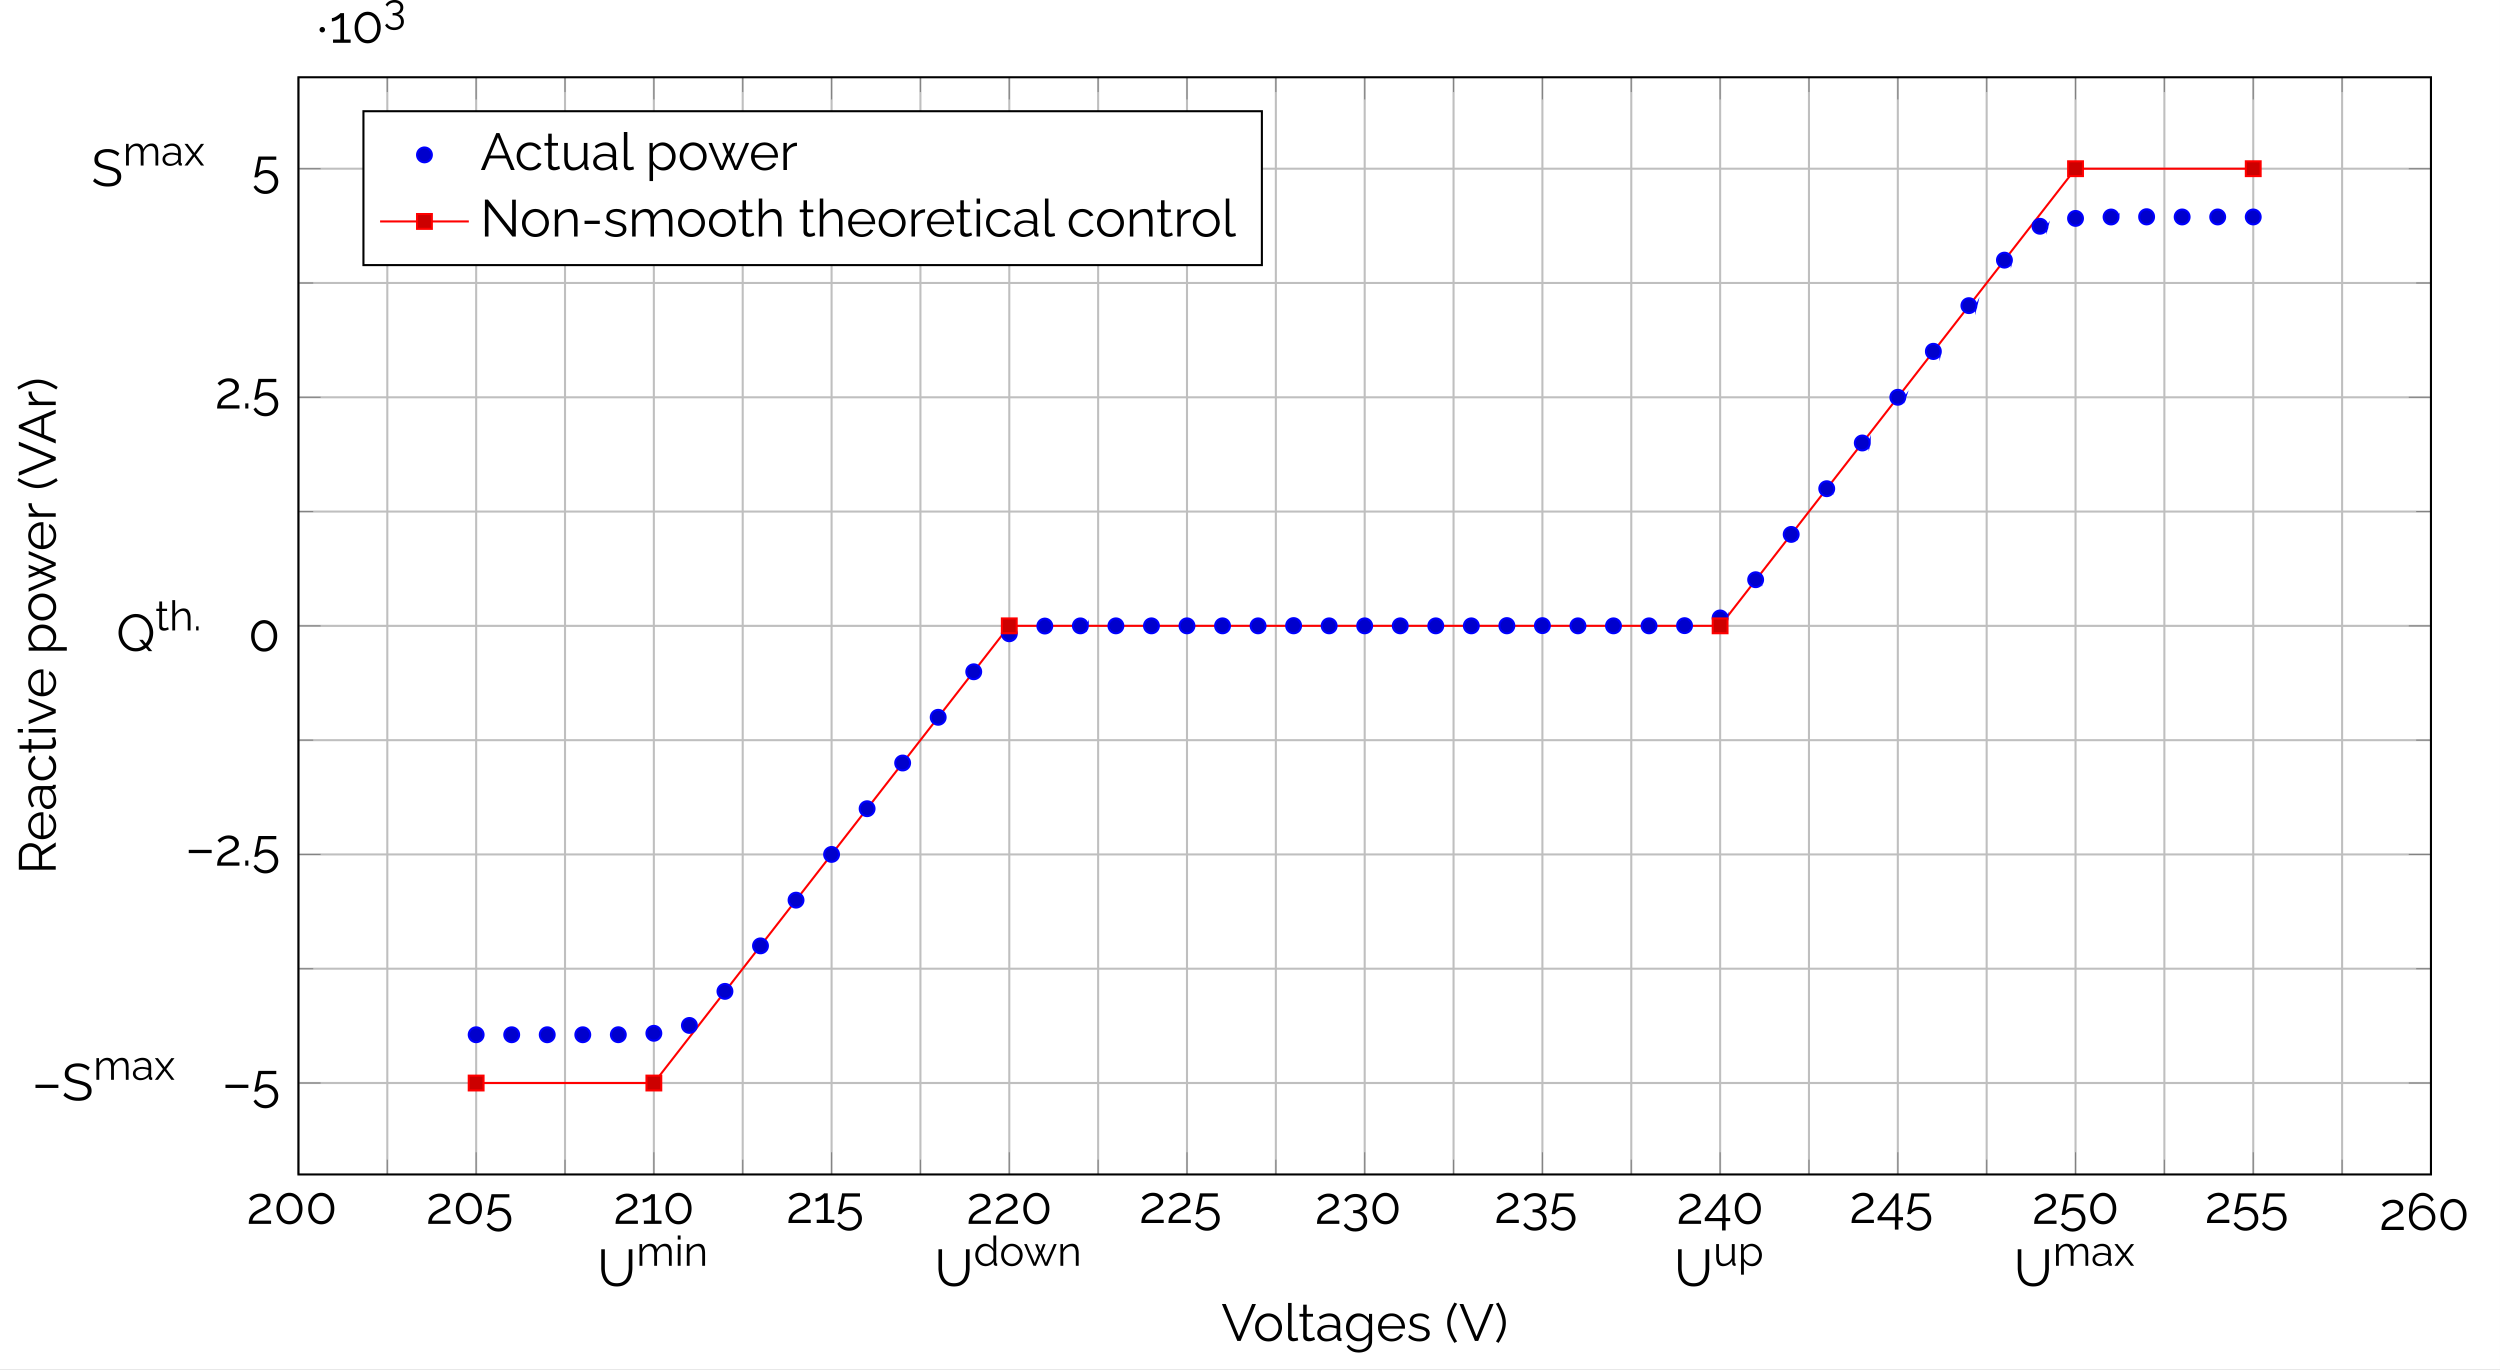 <svg xmlns="http://www.w3.org/2000/svg" xmlns:xlink="http://www.w3.org/1999/xlink" width="638.86" height="350.061" viewBox="0 0 479.145 262.546"><rect x="0" y="0" width="479.145" height="262.546" fill="#333333" stroke="none"/><defs><symbol overflow="visible" id="b"><path style="stroke:none" d="M.438 0c0-.227.019-.457.062-.688a2.55 2.55 0 0 1 .219-.671c.113-.227.281-.446.5-.657.226-.207.52-.406.875-.593.187-.102.383-.204.594-.297.207-.094.398-.196.578-.313a1.64 1.64 0 0 0 .437-.406.833.833 0 0 0 .172-.531.936.936 0 0 0-.14-.485.976.976 0 0 0-.438-.39 1.607 1.607 0 0 0-.735-.157 1.83 1.83 0 0 0-1.046.329 2.31 2.31 0 0 0-.329.265c-.093.086-.171.157-.234.219l-.422-.469a2.71 2.71 0 0 1 .656-.531c.188-.113.407-.21.657-.297a2.63 2.63 0 0 1 .828-.125c.406 0 .75.074 1.031.219.29.148.516.34.672.578.156.242.234.496.234.766 0 .28-.062.523-.187.718a1.89 1.89 0 0 1-.453.5c-.18.149-.367.274-.563.375l-.531.266a5.528 5.528 0 0 0-.781.438 3.162 3.162 0 0 0-.516.437 2.167 2.167 0 0 0-.297.438 2.47 2.47 0 0 0-.14.437h3.578V0Zm0 0"/></symbol><symbol overflow="visible" id="c"><path style="stroke:none" d="M5.547-2.922c0 .586-.11 1.106-.328 1.563-.211.46-.508.82-.89 1.078-.376.25-.806.375-1.282.375-.48 0-.906-.125-1.281-.375A2.654 2.654 0 0 1 .875-1.36C.656-1.816.547-2.336.547-2.922c0-.582.11-1.098.328-1.547.219-.457.516-.816.89-1.078.376-.27.801-.406 1.282-.406.476 0 .906.137 1.281.406.383.262.68.621.89 1.078.22.45.329.965.329 1.547Zm-.688 0c0-.469-.078-.879-.234-1.234C4.477-4.52 4.27-4.801 4-5a1.534 1.534 0 0 0-.953-.313c-.356 0-.672.106-.953.313-.274.2-.485.48-.64.844-.157.355-.235.765-.235 1.234s.078.887.234 1.25c.156.356.367.637.64.844.282.2.598.297.954.297.363 0 .68-.098.953-.297.27-.207.477-.488.625-.844.156-.363.234-.781.234-1.25Zm0 0"/></symbol><symbol overflow="visible" id="d"><path style="stroke:none" d="M2.61 1.484c-.5 0-.954-.125-1.36-.375A2.335 2.335 0 0 1 .344.125l.453-.328c.187.32.441.582.765.781.32.195.676.297 1.063.297.332 0 .629-.074.89-.219a1.73 1.73 0 0 0 .626-.61c.156-.257.234-.554.234-.89 0-.32-.078-.61-.234-.86a1.523 1.523 0 0 0-.61-.577 1.656 1.656 0 0 0-.844-.219c-.312 0-.609.07-.89.203a1.753 1.753 0 0 0-.672.594H.5l.781-3.984h3.422v.625H1.797l-.484 2.546c.164-.187.375-.332.625-.437.257-.102.535-.156.828-.156.425 0 .812.101 1.156.296A2.176 2.176 0 0 1 5.078-.859c0 .468-.117.875-.344 1.218a2.303 2.303 0 0 1-.89.829 2.585 2.585 0 0 1-1.235.296Zm0 0"/></symbol><symbol overflow="visible" id="e"><path style="stroke:none" d="M4.047-.625V0H.672v-.625h1.406v-4.266a1.06 1.06 0 0 1-.265.266 2.884 2.884 0 0 1-.922.453 1.33 1.33 0 0 1-.438.078v-.656c.156 0 .32-.04.5-.125a3.44 3.44 0 0 0 .516-.297c.164-.113.304-.219.422-.312.113-.102.175-.172.187-.204h.703v5.063Zm0 0"/></symbol><symbol overflow="visible" id="f"><path style="stroke:none" d="M3.766.047c-.555 0-1.024-.098-1.407-.297a2.383 2.383 0 0 1-.921-.797 3.524 3.524 0 0 1-.5-1.14A5.496 5.496 0 0 1 .78-3.516v-3.562h.688v3.562c0 .375.035.743.11 1.094.081.344.206.656.374.938.176.28.41.507.703.671.29.157.66.235 1.11.235.445 0 .816-.082 1.109-.25.3-.176.535-.399.703-.672a3.18 3.18 0 0 0 .36-.938c.07-.351.109-.71.109-1.078v-3.562h.703v3.562c0 .48-.055.938-.156 1.375-.106.43-.278.805-.516 1.125a2.66 2.66 0 0 1-.937.782c-.375.187-.836.28-1.375.28Zm0 0"/></symbol><symbol overflow="visible" id="n"><path style="stroke:none" d="M3.422-2.36c.3.055.555.165.765.329.208.168.368.375.485.625.125.25.187.539.187.86 0 .398-.101.741-.296 1.046a1.85 1.85 0 0 1-.797.719c-.344.164-.746.25-1.204.25-.511 0-.953-.106-1.328-.313A2.037 2.037 0 0 1 .375.313L.844-.11c.144.28.36.507.64.687.29.176.649.266 1.079.266.488 0 .878-.121 1.171-.36.29-.242.438-.586.438-1.046 0-.446-.152-.805-.453-1.079-.305-.27-.735-.406-1.297-.406h-.25v-.578h.265c.508 0 .899-.117 1.172-.36a1.13 1.13 0 0 0 .422-.906c0-.28-.062-.507-.187-.687a1.195 1.195 0 0 0-.516-.406 1.888 1.888 0 0 0-.75-.141c-.375 0-.71.09-1 .266a1.612 1.612 0 0 0-.656.687l-.438-.406c.114-.238.274-.442.485-.61.219-.175.469-.312.75-.406.289-.093.597-.14.922-.14.414 0 .78.074 1.093.218.313.149.555.356.735.625.176.262.265.575.265.938 0 .262-.054.508-.156.734-.105.23-.258.422-.453.578a1.52 1.52 0 0 1-.703.282Zm0 0"/></symbol><symbol overflow="visible" id="o"><path style="stroke:none" d="M3.547 1.266V-.516H.234v-.593l3.532-4.579h.468v4.563h.875v.61h-.875v1.78ZM.953-1.125h2.672v-3.5Zm0 0"/></symbol><symbol overflow="visible" id="t"><path style="stroke:none" d="M5.578-2.328A2.337 2.337 0 0 0 4.36-4.406a2.44 2.44 0 0 0-1.218-.313c-.305 0-.586.055-.844.157a2.047 2.047 0 0 0-.688.453 1.962 1.962 0 0 0-.437.671c0-.656.082-1.21.25-1.671.164-.457.394-.805.687-1.047.29-.25.63-.375 1.016-.375.375 0 .71.105 1.016.312.3.2.523.469.671.813l.438-.407a2.258 2.258 0 0 0-.86-.953 2.274 2.274 0 0 0-1.265-.359c-.512 0-.965.156-1.36.469-.398.312-.702.781-.921 1.406-.219.625-.328 1.422-.328 2.39 0 .618.109 1.15.328 1.594.219.438.52.778.906 1.016.383.23.82.344 1.313.344.468 0 .89-.11 1.265-.328a2.44 2.44 0 0 0 .906-.875c.227-.375.344-.782.344-1.22ZM3.078-.5c-.336 0-.64-.082-.922-.25a2.01 2.01 0 0 1-.687-.656 1.757 1.757 0 0 1-.25-.922c0-.344.082-.649.25-.922.164-.281.39-.504.672-.672a1.87 1.87 0 0 1 .937-.25c.332 0 .64.086.922.25.281.168.504.39.672.672.164.281.25.59.25.922 0 .336-.086.64-.25.922-.168.273-.39.492-.672.656-.281.168-.59.25-.922.25Zm0 0"/></symbol><symbol overflow="visible" id="u"><path style="stroke:none" d="M.64-2.406v-.625h4.391v.625Zm0 0"/></symbol><symbol overflow="visible" id="v"><path style="stroke:none" d="M5.031-5.75a1.889 1.889 0 0 0-.36-.297 2.159 2.159 0 0 0-.452-.234 2.735 2.735 0 0 0-1.125-.235c-.625 0-1.086.121-1.375.36-.282.242-.422.562-.422.968 0 .274.066.493.203.657.133.156.348.289.64.39.29.094.665.196 1.126.297.5.117.93.246 1.296.39.364.15.645.345.844.595.207.242.313.574.313 1 0 .336-.07.62-.203.859a1.616 1.616 0 0 1-.532.594 2.413 2.413 0 0 1-.796.36 5.03 5.03 0 0 1-2.078 0 4.614 4.614 0 0 1-.954-.345 3.992 3.992 0 0 1-.843-.578l.359-.562c.125.136.273.261.453.375a3.6 3.6 0 0 0 1.281.531c.25.043.508.063.781.063.563 0 1-.098 1.313-.297.313-.207.469-.516.469-.922 0-.29-.078-.524-.235-.703-.156-.176-.398-.32-.718-.438a11.332 11.332 0 0 0-1.172-.328 8.68 8.68 0 0 1-1.25-.375c-.336-.145-.59-.332-.766-.563-.168-.226-.25-.53-.25-.906 0-.437.102-.804.313-1.11.218-.3.515-.53.89-.687a3.45 3.45 0 0 1 1.313-.234c.312 0 .601.031.875.094.27.062.52.156.75.281.226.117.441.262.64.438Zm0 0"/></symbol><symbol overflow="visible" id="w"><path style="stroke:none" d="M.64 0v-.984h.594V0Zm0 0"/></symbol><symbol overflow="visible" id="x"><path style="stroke:none" d="M3.734.047c-.5 0-.953-.098-1.359-.297a3.65 3.65 0 0 1-1.047-.813 3.724 3.724 0 0 1-.672-1.156A3.781 3.781 0 0 1 .422-3.53a3.699 3.699 0 0 1 .953-2.5c.3-.344.656-.61 1.063-.797a2.993 2.993 0 0 1 1.312-.297c.5 0 .953.105 1.36.313.406.199.75.476 1.03.828.29.343.516.73.673 1.156.164.418.25.851.25 1.297a3.677 3.677 0 0 1-.954 2.5 3.423 3.423 0 0 1-1.062.797 3.044 3.044 0 0 1-1.313.28Zm0-.625c.407 0 .77-.082 1.094-.25.32-.176.598-.406.828-.688.227-.28.399-.593.516-.937.125-.352.187-.711.187-1.078a3.33 3.33 0 0 0-.187-1.11 2.842 2.842 0 0 0-.547-.953c-.23-.281-.508-.5-.828-.656a2.326 2.326 0 0 0-1.063-.25c-.398 0-.757.09-1.078.266-.324.168-.601.39-.828.671-.23.282-.406.602-.531.954a3.292 3.292 0 0 0 0 2.188c.133.355.316.671.547.952.226.274.504.492.828.657.32.156.676.234 1.062.234Zm.641-1.594h.688L6.89 0h-.688Zm0 0"/></symbol><symbol overflow="visible" id="g"><path style="stroke:none" d="M6.766 0h-.532v-2.313c0-.488-.078-.847-.234-1.078-.156-.226-.387-.343-.688-.343a1.23 1.23 0 0 0-.843.343 1.806 1.806 0 0 0-.516.86V0h-.547v-2.313c0-.488-.074-.847-.219-1.078-.148-.226-.374-.343-.687-.343-.305 0-.578.109-.828.328a1.77 1.77 0 0 0-.531.86V0H.594v-4.156h.5v.937c.176-.32.398-.566.672-.734.27-.176.57-.266.906-.266.351 0 .633.102.844.297.207.188.336.445.39.766.188-.352.414-.617.688-.797.27-.176.57-.266.906-.266.238 0 .438.043.594.125a.964.964 0 0 1 .39.36c.102.156.176.343.22.562a4.3 4.3 0 0 1 .062.735Zm0 0"/></symbol><symbol overflow="visible" id="h"><path style="stroke:none" d="M.594 0v-4.156h.547V0Zm0-5.016v-.796h.547v.796Zm0 0"/></symbol><symbol overflow="visible" id="i"><path style="stroke:none" d="M4.094 0h-.547v-2.313c0-.488-.074-.847-.219-1.078-.148-.226-.371-.343-.672-.343-.219 0-.433.054-.64.156a1.89 1.89 0 0 0-.532.422c-.156.18-.273.383-.343.61V0H.594v-4.156h.5v.937c.113-.195.258-.367.437-.515.176-.157.38-.274.61-.36.226-.082.468-.125.718-.125.227 0 .422.043.579.125a.974.974 0 0 1 .374.36c.094.156.16.343.204.562.05.219.078.465.078.735Zm0 0"/></symbol><symbol overflow="visible" id="r"><path style="stroke:none" d="M.266-1.188c0-.257.07-.484.218-.671.145-.196.348-.348.61-.454a2.62 2.62 0 0 1 .922-.156c.195 0 .406.024.625.063.218.031.414.078.593.14v-.359c0-.344-.105-.617-.312-.828-.211-.207-.496-.313-.86-.313-.23 0-.453.043-.671.125a3.954 3.954 0 0 0-.672.36l-.203-.39c.27-.177.535-.313.796-.407.258-.094.524-.14.797-.14.508 0 .91.148 1.204.437.3.293.453.695.453 1.203v1.922c0 .074.015.133.046.172.032.03.083.046.157.046V0c-.063.008-.117.016-.156.016a.184.184 0 0 1-.094 0c-.137 0-.242-.04-.313-.125a.407.407 0 0 1-.094-.25l-.015-.313a1.86 1.86 0 0 1-.735.563 2.25 2.25 0 0 1-.89.187c-.274 0-.516-.058-.734-.172a1.367 1.367 0 0 1-.5-.453 1.222 1.222 0 0 1-.172-.64Zm2.78.313c.052-.07.095-.14.126-.203a.43.43 0 0 0 .062-.203v-.594a3.015 3.015 0 0 0-.578-.156 2.848 2.848 0 0 0-.578-.063c-.387 0-.7.078-.937.235a.691.691 0 0 0-.36.625c0 .156.035.304.11.437.082.137.203.25.359.344.156.086.336.125.547.125.258 0 .5-.05.719-.156.226-.102.406-.235.53-.391Zm0 0"/></symbol><symbol overflow="visible" id="s"><path style="stroke:none" d="m.719-4.156 1.219 1.625.078.125.062-.125 1.203-1.625h.61L2.312-2.063 3.891 0h-.61L2.078-1.625l-.062-.11-.079.11L.734 0H.125l1.563-2.063L.125-4.155Zm0 0"/></symbol><symbol overflow="visible" id="y"><path style="stroke:none" d="M2.594-.203a2.28 2.28 0 0 1-.203.094A1.897 1.897 0 0 1 2.062 0a1.68 1.68 0 0 1-.406.047 1.21 1.21 0 0 1-.436-.078.787.787 0 0 1-.33-.266.773.773 0 0 1-.124-.453v-2.969H.203v-.437h.563v-1.39h.546v1.39h.954v.437h-.954v2.813c.008.156.063.273.157.344a.57.57 0 0 0 .343.109c.157 0 .29-.024.407-.078.125-.051.203-.086.234-.11Zm0 0"/></symbol><symbol overflow="visible" id="z"><path style="stroke:none" d="M4.094 0h-.547v-2.313c0-.468-.086-.82-.25-1.062a.813.813 0 0 0-.703-.36c-.211 0-.414.055-.61.157a1.89 1.89 0 0 0-.53.422c-.15.18-.25.383-.313.61V0H.594v-5.813h.547v2.594c.164-.3.394-.539.687-.719a1.69 1.69 0 0 1 .938-.28c.238 0 .441.042.609.124a.917.917 0 0 1 .406.375c.102.156.18.344.235.563.05.21.078.449.078.719Zm0 0"/></symbol><symbol overflow="visible" id="A"><path style="stroke:none" d="M.516 0v-.781h.468V0Zm0 0"/></symbol><symbol overflow="visible" id="C"><path style="stroke:none" d="M2.734-1.875c.239.031.442.117.61.25.176.137.312.305.406.5.094.2.14.43.14.688 0 .324-.078.601-.234.843A1.6 1.6 0 0 1 3 .97a2.15 2.15 0 0 1-.953.203A2.19 2.19 0 0 1 .984.922 1.587 1.587 0 0 1 .297.25l.375-.344c.125.227.297.41.515.547.227.145.516.219.86.219.394 0 .707-.102.937-.297.227-.188.344-.46.344-.828 0-.352-.121-.64-.36-.86-.241-.218-.585-.328-1.03-.328h-.204v-.453h.22c.405 0 .718-.094.937-.281a.945.945 0 0 0 .328-.734.941.941 0 0 0-.156-.547.875.875 0 0 0-.407-.328 1.534 1.534 0 0 0-.594-.11c-.304 0-.57.07-.796.203a1.39 1.39 0 0 0-.532.563l-.343-.344c.093-.176.222-.332.39-.469.164-.144.364-.254.594-.328a2.15 2.15 0 0 1 .734-.125c.332 0 .625.063.875.188.25.117.442.281.579.5.144.21.218.46.218.75 0 .21-.043.406-.125.594a1.26 1.26 0 0 1-.36.453 1.304 1.304 0 0 1-.562.234Zm0 0"/></symbol><symbol overflow="visible" id="j"><path style="stroke:none" d="M.313-2.063c0-.394.082-.753.25-1.078.164-.332.39-.593.671-.78a1.72 1.72 0 0 1 .985-.298c.344 0 .648.094.922.282.27.18.484.398.64.656v-2.531h.547v5.156c0 .074.016.133.047.172.031.03.078.046.14.046V0a.84.84 0 0 1-.25.016.428.428 0 0 1-.421-.407v-.421c-.156.28-.383.5-.672.656a1.782 1.782 0 0 1-.875.234A1.91 1.91 0 0 1 1.5-.094a1.894 1.894 0 0 1-.625-.469 2.374 2.374 0 0 1-.422-.703 2.314 2.314 0 0 1-.14-.796Zm3.468.641v-1.281a1.314 1.314 0 0 0-.328-.531 1.93 1.93 0 0 0-.531-.375 1.287 1.287 0 0 0-.578-.141c-.219 0-.422.047-.61.14-.18.094-.336.227-.468.391a1.79 1.79 0 0 0-.391 1.157c0 .218.035.433.11.64.081.2.19.375.328.531.144.157.312.282.5.375.187.086.39.125.609.125.133 0 .273-.023.422-.078.156-.062.3-.14.437-.234a1.31 1.31 0 0 0 .328-.328.891.891 0 0 0 .172-.39Zm0 0"/></symbol><symbol overflow="visible" id="k"><path style="stroke:none" d="M2.36.078c-.294 0-.57-.058-.829-.172a2.06 2.06 0 0 1-.656-.469 2.16 2.16 0 0 1-.422-.687 2.37 2.37 0 0 1-.14-.813c0-.3.046-.578.14-.828.102-.257.25-.488.438-.687.187-.195.406-.352.656-.469.25-.113.523-.172.828-.172.3 0 .57.059.813.172.25.117.468.274.656.469a2.186 2.186 0 0 1 .594 1.516 2.21 2.21 0 0 1-.594 1.5c-.18.199-.39.355-.64.468-.25.114-.532.172-.845.172Zm-1.5-2.14A1.728 1.728 0 0 0 1.61-.61c.226.148.476.218.75.218.28 0 .535-.07.765-.218.227-.157.41-.364.547-.625a1.82 1.82 0 0 0 .203-.844c0-.3-.07-.578-.203-.828a1.623 1.623 0 0 0-.547-.61 1.332 1.332 0 0 0-.766-.234c-.273 0-.523.078-.75.234-.218.157-.402.36-.546.61-.137.25-.204.531-.204.844Zm0 0"/></symbol><symbol overflow="visible" id="l"><path style="stroke:none" d="M5.828-4.156h.531L4.58 0h-.47l-.875-2.063L2.375 0h-.469L.125-4.156h.516L2.156-.563l.766-1.875-.703-1.703h.484l.531 1.344.532-1.344h.484l-.703 1.704.765 1.874Zm0 0"/></symbol><symbol overflow="visible" id="m"><path style="stroke:none" d="M4.094 0h-.547v-2.313c0-.488-.074-.847-.219-1.078-.148-.226-.371-.343-.672-.343-.219 0-.433.054-.64.156a1.89 1.89 0 0 0-.532.422c-.156.18-.273.383-.343.61V0H.594v-4.156h.5v.937c.113-.195.258-.367.437-.515.176-.157.38-.274.61-.36.226-.082.468-.125.718-.125.227 0 .422.043.579.125a.974.974 0 0 1 .374.36c.094.156.16.343.204.562.05.219.078.465.078.735Zm0 0"/></symbol><symbol overflow="visible" id="p"><path style="stroke:none" d="M.563-1.719v-2.437h.53v2.343c0 .481.079.84.235 1.079.164.23.41.343.734.343.208 0 .41-.046.61-.14a1.56 1.56 0 0 0 .531-.39c.156-.177.274-.38.36-.61v-2.625h.546v3.5c0 .074.016.133.047.172.032.03.078.046.14.046V0c-.062.008-.116.016-.155.016h-.094a.428.428 0 0 1-.281-.125.397.397 0 0 1-.125-.266l-.016-.563c-.18.313-.422.563-.734.75-.313.18-.653.266-1.016.266-.43 0-.758-.148-.984-.453-.22-.3-.329-.75-.329-1.344Zm0 0"/></symbol><symbol overflow="visible" id="q"><path style="stroke:none" d="M2.719.078c-.344 0-.656-.086-.938-.266a2.136 2.136 0 0 1-.64-.671v2.562H.594v-5.86h.484v.813c.164-.258.383-.469.656-.625a1.745 1.745 0 0 1 1.688-.062 1.9 1.9 0 0 1 .61.468c.175.2.312.43.405.688.102.262.157.527.157.797 0 .398-.078.758-.235 1.078a1.976 1.976 0 0 1-.656.781c-.281.2-.61.297-.984.297ZM2.563-.39A1.384 1.384 0 0 0 3.64-.907c.132-.163.234-.347.296-.546.07-.195.11-.406.11-.625 0-.219-.043-.426-.125-.625a1.45 1.45 0 0 0-.328-.531 1.569 1.569 0 0 0-.485-.375A1.344 1.344 0 0 0 2.5-3.75c-.137 0-.281.031-.438.094a1.759 1.759 0 0 0-.421.219 1.45 1.45 0 0 0-.344.328.925.925 0 0 0-.156.39v1.281c.082.2.195.375.343.532.145.156.313.281.5.375.188.094.38.14.579.14Zm0 0"/></symbol><symbol overflow="visible" id="B"><path style="stroke:none" d="M1.906-2.5a.524.524 0 1 0-1.047.016.524.524 0 0 0 1.047-.016Zm0 0"/></symbol><symbol overflow="visible" id="D"><path style="stroke:none" d="M.86-7.078 3.39-.875l2.516-6.203h.735L3.703 0h-.625L.125-7.078Zm0 0"/></symbol><symbol overflow="visible" id="E"><path style="stroke:none" d="M2.953.094c-.367 0-.71-.07-1.031-.203a2.51 2.51 0 0 1-.813-.594A2.774 2.774 0 0 1 .39-2.578c0-.375.063-.723.188-1.047.125-.32.3-.61.531-.86.239-.25.516-.44.829-.577a2.428 2.428 0 0 1 1.03-.22c.376 0 .72.075 1.032.22.313.136.582.328.813.578.226.25.406.539.53.859a2.732 2.732 0 0 1 0 2.063 2.726 2.726 0 0 1-.53.859c-.231.25-.5.45-.813.594a2.661 2.661 0 0 1-1.047.203ZM1.078-2.578c0 .387.082.742.25 1.062.164.313.39.563.672.75.29.18.61.266.953.266.352 0 .672-.094.953-.281.29-.188.52-.442.688-.766a2.15 2.15 0 0 0 .265-1.047c0-.383-.09-.734-.265-1.047a2.007 2.007 0 0 0-.688-.765 1.685 1.685 0 0 0-.953-.282 1.61 1.61 0 0 0-.937.297 2.141 2.141 0 0 0-.688.766c-.168.313-.25.664-.25 1.047Zm0 0"/></symbol><symbol overflow="visible" id="F"><path style="stroke:none" d="M.781-7.281h.672v6.11c0 .26.047.433.14.515a.54.54 0 0 0 .345.11c.113 0 .226-.009.343-.032.125-.031.235-.063.328-.094l.11.547A2.018 2.018 0 0 1 2.25 0c-.18.04-.336.063-.469.063-.304 0-.547-.086-.734-.266C.867-.391.78-.641.78-.953Zm0 0"/></symbol><symbol overflow="visible" id="G"><path style="stroke:none" d="m3.234-.25-.25.11a1.808 1.808 0 0 1-.406.14 2.07 2.07 0 0 1-.515.063c-.188 0-.372-.04-.547-.11a.906.906 0 0 1-.407-.328 1.074 1.074 0 0 1-.14-.563v-3.718H.25v-.532h.719v-1.765h.672v1.766h1.203v.53H1.64v3.532c.02.188.086.328.203.422.125.094.265.14.422.14.187 0 .359-.03.515-.093.156-.063.25-.11.281-.14Zm0 0"/></symbol><symbol overflow="visible" id="H"><path style="stroke:none" d="M.328-1.5c0-.32.094-.598.281-.828a1.75 1.75 0 0 1 .766-.547c.332-.133.71-.203 1.14-.203.258 0 .524.023.797.062.27.043.508.102.72.172v-.437c0-.438-.134-.785-.391-1.047-.25-.258-.606-.39-1.063-.39a2.34 2.34 0 0 0-.828.155 4.266 4.266 0 0 0-.844.454l-.265-.47a4.38 4.38 0 0 1 1-.53 3.076 3.076 0 0 1 1-.172c.632 0 1.14.183 1.515.547.375.367.563.87.563 1.515v2.406c0 .094.015.165.047.204.039.043.109.07.203.078V0c-.074.008-.14.016-.203.016a.244.244 0 0 1-.11 0 .478.478 0 0 1-.516-.469l-.015-.39c-.23.304-.531.538-.906.702a2.951 2.951 0 0 1-1.14.235 2.02 2.02 0 0 1-.907-.203 1.713 1.713 0 0 1-.625-.579A1.556 1.556 0 0 1 .328-1.5Zm3.485.406a1.1 1.1 0 0 0 .156-.265.656.656 0 0 0 .062-.235v-.765a3.861 3.861 0 0 0-.703-.188 3.49 3.49 0 0 0-.719-.078c-.492 0-.886.102-1.187.297-.293.187-.438.45-.438.781 0 .2.047.383.141.547.102.168.25.309.438.422.195.105.425.156.687.156.32 0 .625-.062.906-.187s.5-.286.656-.485Zm0 0"/></symbol><symbol overflow="visible" id="I"><path style="stroke:none" d="M2.828.063c-.355 0-.683-.07-.984-.22a2.524 2.524 0 0 1-.766-.577 2.588 2.588 0 0 1-.5-.86 2.84 2.84 0 0 1-.172-.984c0-.363.055-.707.172-1.031.113-.32.274-.61.485-.86a2.22 2.22 0 0 1 .765-.593c.29-.145.617-.22.984-.22.446 0 .833.118 1.157.345.332.218.613.496.844.828v-1.079h.593V.016c0 .476-.117.879-.343 1.203-.231.332-.54.582-.922.75a3.21 3.21 0 0 1-1.266.25c-.594 0-1.074-.11-1.438-.328a2.715 2.715 0 0 1-.906-.844L.953.719c.207.32.485.562.828.719.344.164.707.25 1.094.25.332 0 .64-.063.922-.188.289-.125.52-.313.687-.563.164-.242.25-.546.25-.921V-1a2.23 2.23 0 0 1-.812.781 2.253 2.253 0 0 1-1.094.281ZM3.016-.5c.207 0 .406-.035.593-.11.188-.07.36-.171.516-.296.164-.125.3-.258.406-.406a1.35 1.35 0 0 0 .203-.47V-3.39a2.24 2.24 0 0 0-.437-.671 1.874 1.874 0 0 0-.625-.454 1.712 1.712 0 0 0-.735-.171 1.59 1.59 0 0 0-.78.187 1.777 1.777 0 0 0-.579.5c-.156.2-.277.422-.36.672-.085.25-.124.5-.124.75 0 .281.047.547.14.797.102.25.239.476.407.672.175.199.382.351.625.453.238.105.488.156.75.156Zm0 0"/></symbol><symbol overflow="visible" id="J"><path style="stroke:none" d="M2.984.094c-.367 0-.71-.07-1.03-.203a2.453 2.453 0 0 1-.829-.594 2.852 2.852 0 0 1-.547-.86 2.865 2.865 0 0 1-.187-1.046c0-.489.109-.938.328-1.344a2.64 2.64 0 0 1 .922-.969c.394-.238.843-.36 1.343-.36.508 0 .954.126 1.329.376.382.242.687.562.906.968.218.399.328.836.328 1.313v.266H1.094c.031.375.133.71.312 1 .176.293.407.523.688.687.281.168.586.25.922.25.343 0 .664-.082.968-.25.301-.176.508-.406.625-.687l.594.156c-.105.25-.266.476-.484.672-.219.199-.48.355-.782.469a2.894 2.894 0 0 1-.953.156ZM1.078-2.844h3.844a2.17 2.17 0 0 0-.313-.984 1.887 1.887 0 0 0-.687-.672 1.83 1.83 0 0 0-.938-.25c-.336 0-.64.086-.921.25a1.857 1.857 0 0 0-.688.672c-.18.281-.277.61-.297.984Zm0 0"/></symbol><symbol overflow="visible" id="K"><path style="stroke:none" d="M2.453.094c-.43 0-.824-.07-1.187-.203A2.381 2.381 0 0 1 .312-.75l.282-.469c.289.274.582.469.875.594.3.117.617.172.953.172.406 0 .734-.078.984-.234a.792.792 0 0 0 .375-.704c0-.207-.062-.363-.187-.468-.117-.114-.29-.207-.516-.282-.23-.07-.508-.144-.828-.218a8.005 8.005 0 0 1-.906-.313 1.4 1.4 0 0 1-.547-.422c-.117-.164-.172-.39-.172-.672 0-.332.082-.609.25-.828.164-.226.395-.398.688-.515a2.79 2.79 0 0 1 1-.172c.394 0 .742.062 1.046.187.313.125.563.305.75.532l-.328.453a1.717 1.717 0 0 0-.656-.47 2.352 2.352 0 0 0-.86-.155c-.21 0-.413.03-.609.093a1.023 1.023 0 0 0-.468.282c-.125.125-.188.296-.188.515 0 .188.047.336.14.438.094.105.235.195.423.265.187.063.414.137.687.22.395.105.738.214 1.031.327.29.106.516.246.672.422.164.18.25.418.25.719 0 .492-.187.871-.562 1.14-.368.274-.844.407-1.438.407Zm0 0"/></symbol><symbol overflow="visible" id="L"><path style="stroke:none" d="M.438-3.453c0-.676.132-1.332.406-1.969.27-.644.597-1.289.984-1.937l.531.234c-.136.21-.28.46-.437.75-.149.293-.29.605-.422.938a8.68 8.68 0 0 0-.313 1.03 4.66 4.66 0 0 0-.109.985c0 .524.11 1.09.328 1.703.227.606.54 1.211.938 1.813l-.516.281a16.455 16.455 0 0 1-.734-1.266 6.76 6.76 0 0 1-.485-1.28 4.925 4.925 0 0 1-.171-1.282Zm0 0"/></symbol><symbol overflow="visible" id="M"><path style="stroke:none" d="M2.234-3.453c0 .418-.058.844-.171 1.281-.118.43-.282.856-.5 1.281-.211.418-.45.84-.72 1.266l-.5-.281a10.04 10.04 0 0 0 .923-1.813c.226-.613.343-1.18.343-1.703 0-.312-.043-.64-.125-.984a7.91 7.91 0 0 0-.328-1.032 10.404 10.404 0 0 0-.406-.937 6.964 6.964 0 0 0-.438-.75l.532-.234c.383.648.71 1.293.984 1.937.27.637.406 1.293.406 1.969Zm0 0"/></symbol><symbol overflow="visible" id="ac"><path style="stroke:none" d="M3.078-7.078h.594L6.609 0h-.734l-.922-2.219H1.781L.875 0h-.75Zm1.719 4.312-1.422-3.5-1.453 3.5Zm0 0"/></symbol><symbol overflow="visible" id="ad"><path style="stroke:none" d="M3 .094c-.375 0-.727-.07-1.047-.203a2.708 2.708 0 0 1-.828-.594 3.03 3.03 0 0 1-.547-.875A2.811 2.811 0 0 1 .391-2.61c0-.489.109-.938.328-1.344a2.55 2.55 0 0 1 .906-.969c.395-.238.848-.36 1.36-.36.488 0 .913.118 1.28.345.376.218.657.515.844.89l-.656.203a1.59 1.59 0 0 0-.625-.61 1.678 1.678 0 0 0-.875-.234c-.344 0-.664.094-.953.282-.281.18-.508.422-.672.734-.168.313-.25.668-.25 1.063 0 .386.082.742.25 1.062.176.324.406.578.688.766.289.187.609.281.953.281.226 0 .445-.035.656-.11a1.87 1.87 0 0 0 .547-.328.993.993 0 0 0 .312-.453l.672.204a1.69 1.69 0 0 1-.468.671c-.22.188-.477.34-.766.454-.281.101-.59.156-.922.156Zm0 0"/></symbol><symbol overflow="visible" id="ae"><path style="stroke:none" d="M.703-2.14v-3.047h.672v2.921c0 .594.098 1.04.297 1.329.207.292.508.437.906.437a1.886 1.886 0 0 0 1.438-.672 2.13 2.13 0 0 0 .437-.75v-3.266h.688v4.375c0 .094.015.165.046.204.04.043.102.07.188.078V0c-.086.008-.152.016-.203.016h-.125a.579.579 0 0 1-.344-.157.466.466 0 0 1-.14-.343l-.032-.688a2.39 2.39 0 0 1-.922.938 2.5 2.5 0 0 1-1.25.328c-.554 0-.968-.188-1.25-.563C.836-.844.703-1.399.703-2.14Zm0 0"/></symbol><symbol overflow="visible" id="af"><path style="stroke:none" d="M3.406.094c-.437 0-.828-.11-1.172-.328a2.536 2.536 0 0 1-.812-.844v3.203H.75v-7.313h.61v1c.206-.32.484-.582.827-.78a2.101 2.101 0 0 1 1.11-.313c.351 0 .676.078.969.234.3.149.562.344.78.594.227.25.4.539.516.86.125.323.188.655.188 1 0 .491-.102.937-.297 1.343a2.58 2.58 0 0 1-.828.984c-.344.243-.75.36-1.219.36ZM3.203-.5c.29 0 .547-.055.766-.172.226-.113.426-.27.594-.469.164-.207.289-.43.375-.671a2.48 2.48 0 0 0 .125-.782 2.25 2.25 0 0 0-.141-.797 1.822 1.822 0 0 0-.422-.656 2.102 2.102 0 0 0-.625-.469 1.678 1.678 0 0 0-.75-.171c-.168 0-.344.039-.531.109a1.963 1.963 0 0 0-.969.703 1.184 1.184 0 0 0-.203.469v1.61A2.233 2.233 0 0 0 2.469-.671c.238.116.484.171.734.171Zm0 0"/></symbol><symbol overflow="visible" id="ag"><path style="stroke:none" d="M7.281-5.188h.672L5.72 0h-.58L4.047-2.578 2.969 0h-.594L.156-5.188h.656L2.704-.702l.953-2.344-.875-2.14h.61L4.047-3.5l.672-1.688h.593l-.859 2.141.953 2.344Zm0 0"/></symbol><symbol overflow="visible" id="ah"><path style="stroke:none" d="M3.344-4.594c-.461.012-.86.137-1.203.375-.336.242-.575.57-.72.985V0H.75v-5.188h.64v1.235a2.34 2.34 0 0 1 .704-.875c.3-.227.617-.36.953-.39h.297Zm0 0"/></symbol><symbol overflow="visible" id="ai"><path style="stroke:none" d="M1.578-5.797V0H.891v-7.078h.578l4.64 5.906v-5.89h.704V0h-.657Zm0 0"/></symbol><symbol overflow="visible" id="aj"><path style="stroke:none" d="M5.11 0h-.673v-2.906c0-.602-.093-1.047-.28-1.328-.18-.29-.462-.438-.845-.438a1.7 1.7 0 0 0-.78.203 2.103 2.103 0 0 0-.688.532 2.218 2.218 0 0 0-.422.75V0H.75v-5.188h.61v1.172c.144-.25.327-.468.546-.656.227-.195.485-.348.766-.453a2.66 2.66 0 0 1 .89-.156c.29 0 .536.054.735.156.195.105.351.258.469.453.125.2.21.438.265.719.051.273.078.574.078.906Zm0 0"/></symbol><symbol overflow="visible" id="ak"><path style="stroke:none" d="M.64-2.406v-.625h2.922v.625Zm0 0"/></symbol><symbol overflow="visible" id="al"><path style="stroke:none" d="M8.469 0h-.672v-2.906c0-.602-.102-1.047-.297-1.328-.188-.29-.469-.438-.844-.438-.398 0-.75.14-1.062.422a2.37 2.37 0 0 0-.657 1.078V0h-.671v-2.906c0-.602-.094-1.047-.282-1.328-.187-.29-.476-.438-.859-.438-.387 0-.734.14-1.047.422a2.16 2.16 0 0 0-.656 1.063V0H.75v-5.188h.61v1.172c.218-.406.5-.718.843-.937a2.078 2.078 0 0 1 1.14-.328c.438 0 .786.125 1.048.375.27.242.437.558.5.953.238-.438.523-.766.859-.985.332-.226.71-.343 1.14-.343.29 0 .536.054.735.156.207.105.367.258.484.453.125.2.211.438.266.719.063.273.094.574.094.906Zm0 0"/></symbol><symbol overflow="visible" id="am"><path style="stroke:none" d="M5.11 0h-.673v-2.906c0-.582-.105-1.02-.312-1.313-.21-.3-.508-.453-.89-.453-.25 0-.5.07-.75.203-.25.125-.47.305-.657.532a2.003 2.003 0 0 0-.406.75V0H.75v-7.281h.672v3.265c.207-.382.492-.691.86-.921a2.254 2.254 0 0 1 1.187-.344c.3 0 .554.054.765.156.207.105.375.262.5.469.133.199.227.433.282.703.062.273.093.574.093.906Zm0 0"/></symbol><symbol overflow="visible" id="an"><path style="stroke:none" d="M.75 0v-5.188h.672V0Zm0-6.281v-1h.672v1Zm0 0"/></symbol><symbol overflow="visible" id="N"><path style="stroke:none" d="M0-.89h-7.078v-2.985c0-.313.062-.594.187-.844s.297-.468.516-.656c.219-.188.46-.332.719-.438.261-.101.527-.156.797-.156.343 0 .668.07.968.203.293.125.543.309.75.547.211.23.344.508.407.828L0-6.125v.781l-2.61 1.672v2.094H0Zm-3.234-.688v-2.313c0-.28-.07-.523-.22-.734a1.594 1.594 0 0 0-.608-.484 1.91 1.91 0 0 0-.797-.172c-.282 0-.54.07-.782.203a1.52 1.52 0 0 0-.593.516c-.145.218-.22.46-.22.718v2.266Zm0 0"/></symbol><symbol overflow="visible" id="O"><path style="stroke:none" d="M.094-2.984c0 .367-.07.71-.203 1.03a2.453 2.453 0 0 1-.594.829c-.25.23-.535.414-.86.547-.32.125-.671.187-1.046.187-.489 0-.938-.109-1.344-.328a2.645 2.645 0 0 1-.969-.922 2.552 2.552 0 0 1-.36-1.343c0-.508.126-.954.376-1.329a2.58 2.58 0 0 1 .968-.906 2.682 2.682 0 0 1 1.313-.328h.266v4.453c.375-.031.71-.133 1-.312.293-.176.523-.407.687-.688.168-.281.25-.586.25-.922 0-.343-.082-.664-.25-.968a1.429 1.429 0 0 0-.687-.625l.156-.594c.25.105.476.266.672.484.199.219.355.48.469.782.101.292.156.609.156.953Zm-2.938 1.906v-3.844a2.17 2.17 0 0 0-.984.313 1.88 1.88 0 0 0-.672.687 1.83 1.83 0 0 0-.25.938c0 .336.086.64.25.921.156.282.383.512.672.688.281.18.61.277.984.297Zm0 0"/></symbol><symbol overflow="visible" id="P"><path style="stroke:none" d="M-1.5-.328c-.32 0-.598-.094-.828-.281a1.75 1.75 0 0 1-.547-.766 3.047 3.047 0 0 1-.203-1.14c0-.258.023-.524.062-.797.043-.27.102-.508.172-.72h-.437c-.438 0-.785.134-1.047.391-.258.25-.39.606-.39 1.063 0 .281.054.558.155.828.106.273.258.555.454.844l-.47.265a4.38 4.38 0 0 1-.53-1 3.076 3.076 0 0 1-.172-1c0-.632.183-1.14.547-1.515.367-.375.87-.563 1.515-.563h2.406c.094 0 .165-.015.204-.047.043-.039.07-.109.078-.203H0c.008.074.016.14.016.203a.244.244 0 0 1 0 .11.489.489 0 0 1-.157.39.478.478 0 0 1-.312.125l-.39.016c.304.23.538.531.702.906.157.375.235.758.235 1.14 0 .337-.07.638-.203.907a1.713 1.713 0 0 1-.579.625 1.55 1.55 0 0 1-.812.219Zm.406-3.485a1.067 1.067 0 0 0-.265-.156.656.656 0 0 0-.235-.062h-.765a3.861 3.861 0 0 0-.188.703 3.49 3.49 0 0 0-.078.719c0 .492.102.886.297 1.187.187.293.45.438.781.438.2 0 .383-.047.547-.141a1.26 1.26 0 0 0 .422-.438 1.43 1.43 0 0 0 .156-.687c0-.32-.062-.625-.187-.906a1.676 1.676 0 0 0-.485-.656Zm0 0"/></symbol><symbol overflow="visible" id="Q"><path style="stroke:none" d="M.094-3c0 .375-.07.727-.203 1.047-.145.312-.344.59-.594.828a3.03 3.03 0 0 1-.875.547 2.81 2.81 0 0 1-1.031.187c-.489 0-.938-.109-1.344-.328a2.543 2.543 0 0 1-.969-.906 2.578 2.578 0 0 1-.36-1.36c0-.488.118-.913.345-1.28.218-.376.515-.657.89-.844l.203.656a1.59 1.59 0 0 0-.61.625 1.678 1.678 0 0 0-.234.875c0 .344.094.664.282.953.18.281.422.508.734.672.313.168.668.25 1.063.25.386 0 .742-.082 1.062-.25a2.11 2.11 0 0 0 .766-.688c.187-.289.281-.609.281-.953 0-.226-.035-.445-.11-.656a1.87 1.87 0 0 0-.328-.547.993.993 0 0 0-.453-.312l.204-.672c.25.093.476.25.671.468.188.22.34.477.454.766.101.281.156.59.156.922Zm0 0"/></symbol><symbol overflow="visible" id="R"><path style="stroke:none" d="m-.25-3.234.11.25c.054.105.1.242.14.406.04.156.063.328.063.515 0 .188-.04.372-.11.547a.906.906 0 0 1-.328.407c-.156.093-.344.14-.563.14h-3.718v.719h-.532v-.719h-1.765v-.672h1.766v-1.203h.53v1.203h3.532c.188-.02.328-.086.422-.203a.686.686 0 0 0 .14-.422c0-.187-.03-.359-.093-.515-.063-.156-.11-.25-.14-.281Zm0 0"/></symbol><symbol overflow="visible" id="S"><path style="stroke:none" d="M0-.75h-5.188v-.672H0Zm-6.281 0h-1v-.672h1Zm0 0"/></symbol><symbol overflow="visible" id="T"><path style="stroke:none" d="m0-2.297-5.188 2.11v-.704l4.516-1.78-4.516-1.782v-.672L0-3.015Zm0 0"/></symbol><symbol overflow="visible" id="U"><path style="stroke:none" d="M.094-3.406c0 .437-.11.828-.328 1.172a2.536 2.536 0 0 1-.844.812h3.203v.672h-7.313v-.61h1a2.409 2.409 0 0 1-.78-.827 2.108 2.108 0 0 1-.313-1.11c0-.351.078-.676.234-.969.149-.3.344-.562.594-.78a2.6 2.6 0 0 1 .86-.516 2.752 2.752 0 0 1 1-.188c.491 0 .937.102 1.343.297.406.2.734.476.984.828.243.344.36.75.36 1.219Zm-.594.203c0-.29-.055-.547-.172-.766a1.858 1.858 0 0 0-.469-.594 2.328 2.328 0 0 0-.671-.375 2.48 2.48 0 0 0-.782-.125 2.25 2.25 0 0 0-.797.141c-.25.094-.468.234-.656.422a2.13 2.13 0 0 0-.469.625c-.113.23-.171.48-.171.75 0 .168.039.344.109.531a1.963 1.963 0 0 0 .703.969c.148.105.305.172.469.203h1.61A2.233 2.233 0 0 0-.671-2.469c.116-.238.171-.484.171-.734Zm0 0"/></symbol><symbol overflow="visible" id="V"><path style="stroke:none" d="M.094-2.953c0 .367-.07.71-.203 1.031a2.51 2.51 0 0 1-.594.813 2.65 2.65 0 0 1-.86.53 2.75 2.75 0 0 1-1.015.188 2.88 2.88 0 0 1-1.047-.187 2.71 2.71 0 0 1-.86-.531 2.537 2.537 0 0 1-.577-.829 2.428 2.428 0 0 1-.22-1.03c0-.376.075-.72.22-1.032.136-.313.328-.582.578-.813.25-.226.539-.406.859-.53a2.732 2.732 0 0 1 2.063 0c.324.124.609.304.859.53.25.231.45.5.594.813.132.313.203.664.203 1.047Zm-2.672 1.875a2.25 2.25 0 0 0 1.062-.25c.313-.164.563-.39.75-.672.18-.29.266-.61.266-.953 0-.352-.094-.672-.281-.953a1.979 1.979 0 0 0-.766-.688 2.15 2.15 0 0 0-1.047-.265c-.383 0-.734.09-1.047.265-.32.168-.578.399-.765.688a1.685 1.685 0 0 0-.282.953c0 .344.102.656.297.937.188.282.446.512.766.688.313.168.664.25 1.047.25Zm0 0"/></symbol><symbol overflow="visible" id="W"><path style="stroke:none" d="M-5.188-7.281v-.672L0-5.72v.578l-2.578 1.094L0-2.969v.594L-5.188-.156v-.656l4.485-1.891-2.344-.953-2.14.875v-.61l1.687-.656-1.688-.672v-.593l2.141.859 2.344-.953Zm0 0"/></symbol><symbol overflow="visible" id="X"><path style="stroke:none" d="M-4.594-3.344c.012.461.137.86.375 1.203.242.336.57.575.985.72H0v.671h-5.188v-.64h1.235a2.342 2.342 0 0 1-.875-.704c-.227-.3-.36-.617-.39-.953v-.297Zm0 0"/></symbol><symbol overflow="visible" id="Y"><path style="stroke:none" d="M-3.453-.438a4.937 4.937 0 0 1-1.969-.406 15.364 15.364 0 0 1-1.937-.984l.234-.531c.21.136.46.28.75.437.293.149.605.29.938.422.335.125.68.23 1.03.313.345.074.673.109.985.109.524 0 1.09-.11 1.703-.328a9.008 9.008 0 0 0 1.813-.938l.281.516c-.426.273-.848.516-1.266.734a6.76 6.76 0 0 1-1.28.485 4.925 4.925 0 0 1-1.282.171Zm0 0"/></symbol><symbol overflow="visible" id="Z"><path style="stroke:none" d="m-7.078-.86 6.203-2.53-6.203-2.516v-.735L0-3.703v.625L-7.078-.125Zm0 0"/></symbol><symbol overflow="visible" id="aa"><path style="stroke:none" d="M-7.078-3.078v-.594L0-6.609v.734l-2.219.922v3.172L0-.875v.75Zm4.312-1.719-3.5 1.422 3.5 1.453Zm0 0"/></symbol><symbol overflow="visible" id="ab"><path style="stroke:none" d="M-3.453-2.234c.418 0 .844.058 1.281.171.43.118.856.282 1.281.5.418.211.84.45 1.266.72l-.281.5a10.04 10.04 0 0 0-1.813-.923c-.613-.226-1.18-.343-1.703-.343-.312 0-.64.043-.984.125a7.91 7.91 0 0 0-1.032.328c-.332.125-.644.261-.937.406-.29.148-.54.293-.75.438l-.234-.532a16.51 16.51 0 0 1 1.937-.984 5.006 5.006 0 0 1 1.969-.406Zm0 0"/></symbol><clipPath id="a"><path d="M0 0h479.145v262.547H0Zm0 0"/></clipPath></defs><g clip-path="url(#a)"><path style="stroke:none;fill-rule:nonzero;fill:#fff;fill-opacity:1" d="M0 262.547V-.003h479.148v262.55Zm0 0"/></g><path style="fill:none;stroke-width:.399;stroke-linecap:butt;stroke-linejoin:miter;stroke:#bfbfbf;stroke-opacity:1;stroke-miterlimit:10" d="M-17.029-17.526V192.76m34.06-210.285V192.76M51.088-17.526V192.76M85.147-17.526V192.76m34.059-210.285V192.76m34.062-210.285V192.76m34.059-210.285V192.76m34.059-210.285V192.76m34.058-210.285V192.76m34.059-210.285V192.76M323.56-17.526V192.76m34.063-210.285V192.76M-34.06-17.526V192.76M0-17.526V192.76M34.057-17.526V192.76M68.12-17.526V192.76m34.058-210.285V192.76m34.06-210.285V192.76m34.058-210.285V192.76m34.058-210.285V192.76m34.063-210.285V192.76m34.058-210.285V192.76m34.059-210.285V192.76m34.059-210.285V192.76M374.65-17.526V192.76M-34.06 21.904h408.715M-34.06 65.713h408.715M-34.06 109.52h408.715M-34.06 153.33h408.715M-34.06.002h408.715M-34.06 43.81h408.715M-34.06 87.615h408.715M-34.06 131.423h408.715m-408.715 43.81h408.715" transform="matrix(1 0 0 -1 91.259 207.568)"/><path style="fill:none;stroke-width:.199;stroke-linecap:butt;stroke-linejoin:miter;stroke:gray;stroke-opacity:1;stroke-miterlimit:10" d="M-17.029-17.526v2.836m34.06-2.836v2.836m34.058-2.836v2.836m34.058-2.836v2.836m34.059-2.836v2.836m34.062-2.836v2.836m34.059-2.836v2.836m34.059-2.836v2.836m34.058-2.836v2.836m34.059-2.836v2.836m34.058-2.836v2.836m34.063-2.836v2.836M-17.03 192.76v-2.837m34.06 2.836v-2.836m34.058 2.836v-2.836m34.058 2.836v-2.836m34.059 2.836v-2.836m34.062 2.836v-2.836m34.059 2.836v-2.836m34.059 2.836v-2.836m34.058 2.836v-2.836m34.059 2.836v-2.836m34.058 2.836v-2.836m34.063 2.836v-2.836M-34.06-17.526v4.254M0-17.526v4.254m34.058-4.254v4.254m34.063-4.254v4.254m34.058-4.254v4.254m34.06-4.254v4.254m34.058-4.254v4.254m34.058-4.254v4.254m34.063-4.254v4.254m34.058-4.254v4.254m34.059-4.254v4.254m34.059-4.254v4.254m34.058-4.254v4.254M-34.059 192.76v-4.253m34.058 4.253v-4.253m34.058 4.253v-4.253m34.063 4.253v-4.253m34.058 4.253v-4.253m34.06 4.253v-4.253m34.058 4.253v-4.253m34.058 4.253v-4.253m34.063 4.253v-4.253m34.058 4.253v-4.253m34.059 4.253v-4.253m34.059 4.253v-4.253m34.058 4.253v-4.253M-34.06 21.904h2.832m-2.832 43.809h2.832m-2.832 43.808h2.832m-2.832 43.809h2.832M374.655 21.904h-2.836m2.836 43.809h-2.836m2.836 43.808h-2.836m2.836 43.809h-2.836M-34.06.002h4.25m-4.25 43.808h4.25m-4.25 43.805h4.25m-4.25 43.808h4.25m-4.25 43.81h4.25M374.655.001h-4.254m4.254 43.808h-4.254m4.254 43.805h-4.254m4.254 43.808h-4.254m4.254 43.81h-4.254" transform="matrix(1 0 0 -1 91.259 207.568)"/><path style="fill:none;stroke-width:.399;stroke-linecap:butt;stroke-linejoin:miter;stroke:#000;stroke-opacity:1;stroke-miterlimit:10" d="M-34.06-17.526V192.76h408.715V-17.526Zm0 0" transform="matrix(1 0 0 -1 91.259 207.568)"/><g style="fill:#000;fill-opacity:1"><use xlink:href="#b" x="47.238" y="234.56"/><use xlink:href="#c" x="52.429" y="234.56"/><use xlink:href="#c" x="58.526" y="234.56"/></g><g style="fill:#000;fill-opacity:1"><use xlink:href="#b" x="81.63" y="234.56"/><use xlink:href="#c" x="86.821" y="234.56"/><use xlink:href="#d" x="92.918" y="234.56"/></g><g style="fill:#000;fill-opacity:1"><use xlink:href="#b" x="117.542" y="234.56"/><use xlink:href="#e" x="122.733" y="234.56"/><use xlink:href="#c" x="126.997" y="234.56"/></g><use xlink:href="#f" x="114.454" y="246.515" style="fill:#000;fill-opacity:1"/><g style="fill:#000;fill-opacity:1"><use xlink:href="#g" x="121.975" y="242.596"/><use xlink:href="#h" x="129.3" y="242.596"/><use xlink:href="#i" x="131.037" y="242.596"/></g><g style="fill:#000;fill-opacity:1"><use xlink:href="#b" x="150.664" y="234.4"/><use xlink:href="#e" x="155.855" y="234.4"/><use xlink:href="#d" x="160.119" y="234.4"/></g><g style="fill:#000;fill-opacity:1"><use xlink:href="#b" x="185.197" y="234.56"/><use xlink:href="#b" x="190.388" y="234.56"/><use xlink:href="#c" x="195.578" y="234.56"/></g><use xlink:href="#f" x="179.084" y="246.515" style="fill:#000;fill-opacity:1"/><g style="fill:#000;fill-opacity:1"><use xlink:href="#j" x="186.606" y="242.596"/><use xlink:href="#k" x="191.563" y="242.596"/></g><g style="fill:#000;fill-opacity:1"><use xlink:href="#l" x="196.162" y="242.596"/><use xlink:href="#m" x="202.642" y="242.596"/></g><g style="fill:#000;fill-opacity:1"><use xlink:href="#b" x="218.319" y="234.4"/><use xlink:href="#b" x="223.51" y="234.4"/><use xlink:href="#d" x="228.7" y="234.4"/></g><g style="fill:#000;fill-opacity:1"><use xlink:href="#b" x="251.979" y="234.56"/><use xlink:href="#n" x="257.17" y="234.56"/><use xlink:href="#c" x="262.49" y="234.56"/></g><g style="fill:#000;fill-opacity:1"><use xlink:href="#b" x="286.372" y="234.4"/><use xlink:href="#n" x="291.563" y="234.4"/><use xlink:href="#d" x="296.883" y="234.4"/></g><g style="fill:#000;fill-opacity:1"><use xlink:href="#b" x="321.307" y="234.56"/><use xlink:href="#o" x="326.498" y="234.56"/><use xlink:href="#c" x="331.937" y="234.56"/></g><use xlink:href="#f" x="320.835" y="246.515" style="fill:#000;fill-opacity:1"/><g style="fill:#000;fill-opacity:1"><use xlink:href="#p" x="328.357" y="242.596"/><use xlink:href="#q" x="333.091" y="242.596"/></g><g style="fill:#000;fill-opacity:1"><use xlink:href="#b" x="354.43" y="234.4"/><use xlink:href="#o" x="359.621" y="234.4"/><use xlink:href="#d" x="365.06" y="234.4"/></g><g style="fill:#000;fill-opacity:1"><use xlink:href="#b" x="389.43" y="234.56"/><use xlink:href="#d" x="394.621" y="234.56"/><use xlink:href="#c" x="400.05" y="234.56"/></g><use xlink:href="#f" x="385.936" y="246.515" style="fill:#000;fill-opacity:1"/><g style="fill:#000;fill-opacity:1"><use xlink:href="#g" x="393.458" y="242.596"/><use xlink:href="#r" x="400.783" y="242.596"/><use xlink:href="#s" x="405.126" y="242.596"/></g><g style="fill:#000;fill-opacity:1"><use xlink:href="#b" x="422.552" y="234.4"/><use xlink:href="#d" x="427.743" y="234.4"/><use xlink:href="#d" x="433.172" y="234.4"/></g><g style="fill:#000;fill-opacity:1"><use xlink:href="#b" x="455.988" y="235.735"/><use xlink:href="#t" x="461.179" y="235.735"/><use xlink:href="#c" x="467.186" y="235.735"/></g><g style="fill:#000;fill-opacity:1"><use xlink:href="#u" x="6.157" y="210.922"/><use xlink:href="#v" x="11.836" y="210.922"/></g><g style="fill:#000;fill-opacity:1"><use xlink:href="#g" x="17.883" y="206.954"/><use xlink:href="#r" x="25.208" y="206.954"/><use xlink:href="#s" x="29.551" y="206.954"/></g><g style="fill:#000;fill-opacity:1"><use xlink:href="#u" x="42.57" y="210.922"/><use xlink:href="#d" x="48.249" y="210.922"/></g><use xlink:href="#u" x="35.536" y="165.912" style="fill:#000;fill-opacity:1"/><g style="fill:#000;fill-opacity:1"><use xlink:href="#b" x="41.175" y="165.912"/><use xlink:href="#w" x="46.365" y="165.912"/><use xlink:href="#d" x="48.248" y="165.912"/></g><use xlink:href="#x" x="22.294" y="124.796" style="fill:#000;fill-opacity:1"/><g style="fill:#000;fill-opacity:1"><use xlink:href="#y" x="29.756" y="120.828"/><use xlink:href="#z" x="32.426" y="120.828"/><use xlink:href="#A" x="37.073" y="120.828"/></g><use xlink:href="#c" x="47.581" y="124.796" style="fill:#000;fill-opacity:1"/><g style="fill:#000;fill-opacity:1"><use xlink:href="#b" x="41.175" y="78.297"/><use xlink:href="#w" x="46.366" y="78.297"/><use xlink:href="#d" x="48.248" y="78.297"/></g><use xlink:href="#v" x="17.514" y="35.691" style="fill:#000;fill-opacity:1"/><g style="fill:#000;fill-opacity:1"><use xlink:href="#g" x="23.562" y="31.723"/><use xlink:href="#r" x="30.887" y="31.723"/><use xlink:href="#s" x="35.23" y="31.723"/></g><use xlink:href="#d" x="48.249" y="35.691" style="fill:#000;fill-opacity:1"/><use xlink:href="#B" x="60.386" y="8.206" style="fill:#000;fill-opacity:1"/><g style="fill:#000;fill-opacity:1"><use xlink:href="#e" x="63.154" y="8.206"/><use xlink:href="#c" x="67.418" y="8.206"/></g><use xlink:href="#C" x="73.515" y="4.591" style="fill:#000;fill-opacity:1"/><path style="fill:none;stroke-width:.399;stroke-linecap:butt;stroke-linejoin:miter;stroke:red;stroke-opacity:1;stroke-miterlimit:10" d="M-.001.002h34.058l68.121 87.617h136.235l68.121 87.617h34.059" transform="matrix(1 0 0 -1 91.259 207.568)"/><path style="fill-rule:nonzero;fill:#00c;fill-opacity:1;stroke-width:.399;stroke-linecap:butt;stroke-linejoin:miter;stroke:#00f;stroke-opacity:1;stroke-miterlimit:10" d="M1.417 9.252c0 .78-.633 1.414-1.418 1.414a1.417 1.417 0 1 1 1.418-1.414Zm6.813 0c0 .78-.634 1.414-1.419 1.414A1.417 1.417 0 1 1 8.23 9.252Zm6.812 0a1.417 1.417 0 1 1-2.838-.006 1.417 1.417 0 0 1 2.838.006Zm6.812 0c0 .78-.636 1.414-1.418 1.414a1.415 1.415 0 1 1 0-2.832c.782 0 1.418.632 1.418 1.418Zm6.809.003a1.415 1.415 0 1 1-1.414-1.414c.781 0 1.414.633 1.414 1.414Zm6.812.274c0 .781-.632 1.414-1.418 1.414a1.414 1.414 0 0 1-1.414-1.414 1.415 1.415 0 1 1 2.832 0Zm6.813 1.508c0 .781-.633 1.414-1.418 1.414a1.417 1.417 0 1 1 1.418-1.414Zm6.812 6.488a1.418 1.418 0 1 1-2.835 0 1.418 1.418 0 0 1 2.835 0Zm6.813 8.762c0 .781-.637 1.414-1.418 1.414a1.417 1.417 0 1 1 1.418-1.414Zm6.812 8.761c0 .782-.636 1.415-1.418 1.415a1.415 1.415 0 1 1 0-2.832c.782 0 1.418.632 1.418 1.417Zm6.809 8.762c0 .781-.633 1.414-1.414 1.414a1.415 1.415 0 1 1 1.414-1.414Zm6.812 8.762c0 .781-.632 1.414-1.418 1.414a1.414 1.414 0 0 1-1.414-1.414 1.415 1.415 0 1 1 2.832 0Zm6.813 8.762c0 .78-.633 1.414-1.418 1.414a1.417 1.417 0 1 1 1.418-1.414Zm6.812 8.757a1.418 1.418 0 1 1-2.836 0 1.418 1.418 0 0 1 2.836 0Zm6.813 8.727c0 .781-.637 1.414-1.418 1.414a1.417 1.417 0 1 1 1.418-1.414Zm6.812 7.282a1.418 1.418 0 1 1-2.836 0 1.418 1.418 0 0 1 2.836 0Zm6.809 1.48c0 .781-.633 1.414-1.414 1.414a1.415 1.415 0 1 1 1.414-1.414Zm6.813.035a1.415 1.415 0 1 1-2.832 0c0-.781.632-1.414 1.414-1.414.785 0 1.418.633 1.418 1.414Zm6.812.004a1.418 1.418 0 1 1-2.836 0 1.418 1.418 0 0 1 2.836 0Zm6.813 0a1.418 1.418 0 1 1-2.836 0 1.418 1.418 0 0 1 2.836 0Zm6.812 0a1.42 1.42 0 0 1-1.418 1.418 1.418 1.418 0 1 1 1.418-1.418Zm6.813 0a1.418 1.418 0 1 1-2.836 0 1.418 1.418 0 0 1 2.836 0Zm6.808 0a1.417 1.417 0 1 1-1.414-1.418c.781 0 1.414.633 1.414 1.418Zm6.813 0a1.417 1.417 0 1 1-2.832 0 1.415 1.415 0 1 1 2.832 0Zm6.812 0a1.418 1.418 0 1 1-2.836 0 1.418 1.418 0 0 1 2.836 0Zm6.813 0a1.42 1.42 0 0 1-1.418 1.418 1.418 1.418 0 1 1 1.418-1.418Zm6.812 0a1.42 1.42 0 0 1-1.418 1.418 1.418 1.418 0 1 1 1.418-1.418Zm6.813 0a1.418 1.418 0 1 1-2.836 0 1.418 1.418 0 0 1 2.836 0Zm6.808 0a1.417 1.417 0 1 1-1.414-1.418c.781 0 1.414.633 1.414 1.418Zm6.813 0a1.417 1.417 0 1 1-2.832 0 1.415 1.415 0 1 1 2.832 0Zm6.812 0a1.418 1.418 0 1 1-2.835 0 1.418 1.418 0 0 1 2.835 0Zm6.813 0a1.42 1.42 0 0 1-1.418 1.418 1.418 1.418 0 1 1 1.418-1.418Zm6.812 0a1.42 1.42 0 0 1-1.418 1.418 1.418 1.418 0 1 1 1.418-1.418Zm6.813 0a1.418 1.418 0 1 1-2.836 0 1.418 1.418 0 0 1 2.836 0Zm6.808.039a1.417 1.417 0 1 1-1.414-1.418c.782 0 1.414.633 1.414 1.418Zm6.812 1.476a1.415 1.415 0 1 1-2.831 0c0-.78.633-1.414 1.414-1.414.785 0 1.418.633 1.418 1.414Zm6.813 7.286a1.418 1.418 0 1 1-2.835 0 1.418 1.418 0 0 1 2.835 0Zm6.813 8.722a1.42 1.42 0 0 1-1.418 1.418 1.42 1.42 0 0 1-1.418-1.418 1.42 1.42 0 0 1 1.418-1.418 1.42 1.42 0 0 1 1.418 1.418Zm6.812 8.762a1.42 1.42 0 0 1-1.418 1.418 1.418 1.418 0 1 1 1.418-1.418Zm6.812 8.762a1.418 1.418 0 1 1-2.836 0 1.418 1.418 0 0 1 2.837 0Zm6.81 8.761a1.417 1.417 0 1 1-1.415-1.418c.782 0 1.414.633 1.414 1.418Zm6.812 8.763a1.417 1.417 0 1 1-2.832 0 1.415 1.415 0 1 1 2.832 0Zm6.812 8.76a1.418 1.418 0 1 1-2.835.001 1.418 1.418 0 0 1 2.835 0Zm6.813 8.763a1.417 1.417 0 1 1-2.838-.006 1.417 1.417 0 0 1 2.838.006Zm6.813 6.487a1.42 1.42 0 0 1-1.419 1.419 1.418 1.418 0 1 1 1.418-1.418Zm6.812 1.509a1.418 1.418 0 1 1-2.836 0 1.418 1.418 0 0 1 2.836 0Zm6.808.269a1.417 1.417 0 1 1-1.414-1.418c.782 0 1.415.637 1.415 1.418Zm6.813.008a1.417 1.417 0 1 1-2.832 0 1.415 1.415 0 1 1 2.832 0Zm6.813 0a1.418 1.418 0 1 1-2.836 0 1.418 1.418 0 0 1 2.836 0Zm6.812 0a1.42 1.42 0 0 1-1.418 1.418 1.418 1.418 0 1 1 1.418-1.418Zm6.812 0a1.42 1.42 0 0 1-1.417 1.418 1.418 1.418 0 1 1 1.418-1.418Zm0 0" transform="matrix(1 0 0 -1 91.259 207.568)"/><path style="fill-rule:nonzero;fill:#c00;fill-opacity:1;stroke-width:.399;stroke-linecap:butt;stroke-linejoin:miter;stroke:red;stroke-opacity:1;stroke-miterlimit:10" d="M-1.42-1.416h2.837v2.832H-1.42Zm34.063 0h2.832v2.832h-2.832ZM100.76 86.2h2.836v2.837h-2.835Zm136.239 0h2.832v2.837h-2.832Zm68.117 87.618h2.836v2.836h-2.836Zm34.059 0h2.836v2.836h-2.836Zm0 0" transform="matrix(1 0 0 -1 91.259 207.568)"/><use xlink:href="#D" x="234.066" y="257.004" style="fill:#000;fill-opacity:1"/><g style="fill:#000;fill-opacity:1"><use xlink:href="#E" x="240.163" y="257.004"/><use xlink:href="#F" x="246.091" y="257.004"/><use xlink:href="#G" x="248.801" y="257.004"/><use xlink:href="#H" x="252.138" y="257.004"/><use xlink:href="#I" x="257.568" y="257.004"/><use xlink:href="#J" x="263.725" y="257.004"/><use xlink:href="#K" x="269.573" y="257.004"/></g><g style="fill:#000;fill-opacity:1"><use xlink:href="#L" x="276.925" y="257.004"/><use xlink:href="#D" x="279.605" y="257.004"/><use xlink:href="#M" x="286.37" y="257.004"/></g><use xlink:href="#N" x="10.683" y="167.574" style="fill:#000;fill-opacity:1"/><g style="fill:#000;fill-opacity:1"><use xlink:href="#O" x="10.683" y="161.228"/><use xlink:href="#P" x="10.683" y="155.38"/><use xlink:href="#Q" x="10.683" y="149.95"/><use xlink:href="#R" x="10.683" y="144.481"/><use xlink:href="#S" x="10.683" y="141.143"/><use xlink:href="#T" x="10.683" y="138.971"/></g><use xlink:href="#O" x="10.683" y="133.841" style="fill:#000;fill-opacity:1"/><g style="fill:#000;fill-opacity:1"><use xlink:href="#U" x="10.683" y="125.452"/><use xlink:href="#V" x="10.683" y="119.305"/></g><use xlink:href="#W" x="10.683" y="113.557" style="fill:#000;fill-opacity:1"/><g style="fill:#000;fill-opacity:1"><use xlink:href="#O" x="10.683" y="105.636"/><use xlink:href="#X" x="10.683" y="99.788"/></g><g style="fill:#000;fill-opacity:1"><use xlink:href="#Y" x="10.683" y="93.98"/><use xlink:href="#Z" x="10.683" y="91.3"/></g><g style="fill:#000;fill-opacity:1"><use xlink:href="#aa" x="10.683" y="85.123"/><use xlink:href="#X" x="10.683" y="78.388"/></g><use xlink:href="#ab" x="10.683" y="75.001" style="fill:#000;fill-opacity:1"/><path style="fill-rule:nonzero;fill:#fff;fill-opacity:1;stroke-width:.399;stroke-linecap:butt;stroke-linejoin:miter;stroke:#000;stroke-opacity:1;stroke-miterlimit:10" d="M-21.603 156.76H150.59v29.492H-21.603Zm0 0" transform="matrix(1 0 0 -1 91.259 207.568)"/><path style="fill-rule:nonzero;fill:#00c;fill-opacity:1;stroke-width:.399;stroke-linecap:butt;stroke-linejoin:miter;stroke:#00f;stroke-opacity:1;stroke-miterlimit:10" d="M9.92.002c0 .78-.633 1.414-1.414 1.414A1.415 1.415 0 1 1 9.92.002Zm0 0" transform="matrix(1 0 0 -1 72.846 29.689)"/><use xlink:href="#ac" x="92.046" y="32.578" style="fill:#000;fill-opacity:1"/><g style="fill:#000;fill-opacity:1"><use xlink:href="#ad" x="98.631" y="32.578"/><use xlink:href="#G" x="104.101" y="32.578"/><use xlink:href="#ae" x="107.438" y="32.578"/><use xlink:href="#H" x="113.356" y="32.578"/><use xlink:href="#F" x="118.786" y="32.578"/></g><g style="fill:#000;fill-opacity:1"><use xlink:href="#af" x="123.737" y="32.578"/><use xlink:href="#E" x="129.884" y="32.578"/></g><use xlink:href="#ag" x="135.633" y="32.578" style="fill:#000;fill-opacity:1"/><g style="fill:#000;fill-opacity:1"><use xlink:href="#J" x="143.553" y="32.578"/><use xlink:href="#ah" x="149.401" y="32.578"/></g><path style="fill:none;stroke-width:.399;stroke-linecap:butt;stroke-linejoin:miter;stroke:red;stroke-opacity:1;stroke-miterlimit:10" d="M.002 0h17.007" transform="matrix(1 0 0 -1 72.846 42.441)"/><path style="fill-rule:nonzero;fill:#c00;fill-opacity:1;stroke-width:.399;stroke-linecap:butt;stroke-linejoin:miter;stroke:red;stroke-opacity:1;stroke-miterlimit:10" d="M7.088-1.418H9.92v2.836H7.088Zm0 0" transform="matrix(1 0 0 -1 72.846 42.441)"/><use xlink:href="#ai" x="92.046" y="45.33" style="fill:#000;fill-opacity:1"/><g style="fill:#000;fill-opacity:1"><use xlink:href="#E" x="99.657" y="45.33"/><use xlink:href="#aj" x="105.585" y="45.33"/><use xlink:href="#ak" x="111.393" y="45.33"/><use xlink:href="#K" x="115.598" y="45.33"/><use xlink:href="#al" x="120.41" y="45.33"/><use xlink:href="#E" x="129.565" y="45.33"/><use xlink:href="#E" x="135.493" y="45.33"/></g><g style="fill:#000;fill-opacity:1"><use xlink:href="#G" x="141.341" y="45.33"/><use xlink:href="#am" x="144.679" y="45.33"/></g><g style="fill:#000;fill-opacity:1"><use xlink:href="#G" x="153.027" y="45.33"/><use xlink:href="#am" x="156.365" y="45.33"/><use xlink:href="#J" x="162.173" y="45.33"/><use xlink:href="#E" x="168.021" y="45.33"/><use xlink:href="#ah" x="173.949" y="45.33"/></g><use xlink:href="#J" x="177.286" y="45.33" style="fill:#000;fill-opacity:1"/><g style="fill:#000;fill-opacity:1"><use xlink:href="#G" x="183.085" y="45.33"/><use xlink:href="#an" x="186.422" y="45.33"/><use xlink:href="#ad" x="188.594" y="45.33"/><use xlink:href="#H" x="194.063" y="45.33"/><use xlink:href="#F" x="199.493" y="45.33"/></g><use xlink:href="#ad" x="204.445" y="45.33" style="fill:#000;fill-opacity:1"/><g style="fill:#000;fill-opacity:1"><use xlink:href="#E" x="209.864" y="45.33"/><use xlink:href="#aj" x="215.792" y="45.33"/></g><g style="fill:#000;fill-opacity:1"><use xlink:href="#G" x="221.55" y="45.33"/><use xlink:href="#ah" x="224.888" y="45.33"/></g><g style="fill:#000;fill-opacity:1"><use xlink:href="#E" x="228.225" y="45.33"/><use xlink:href="#F" x="234.153" y="45.33"/></g></svg>
